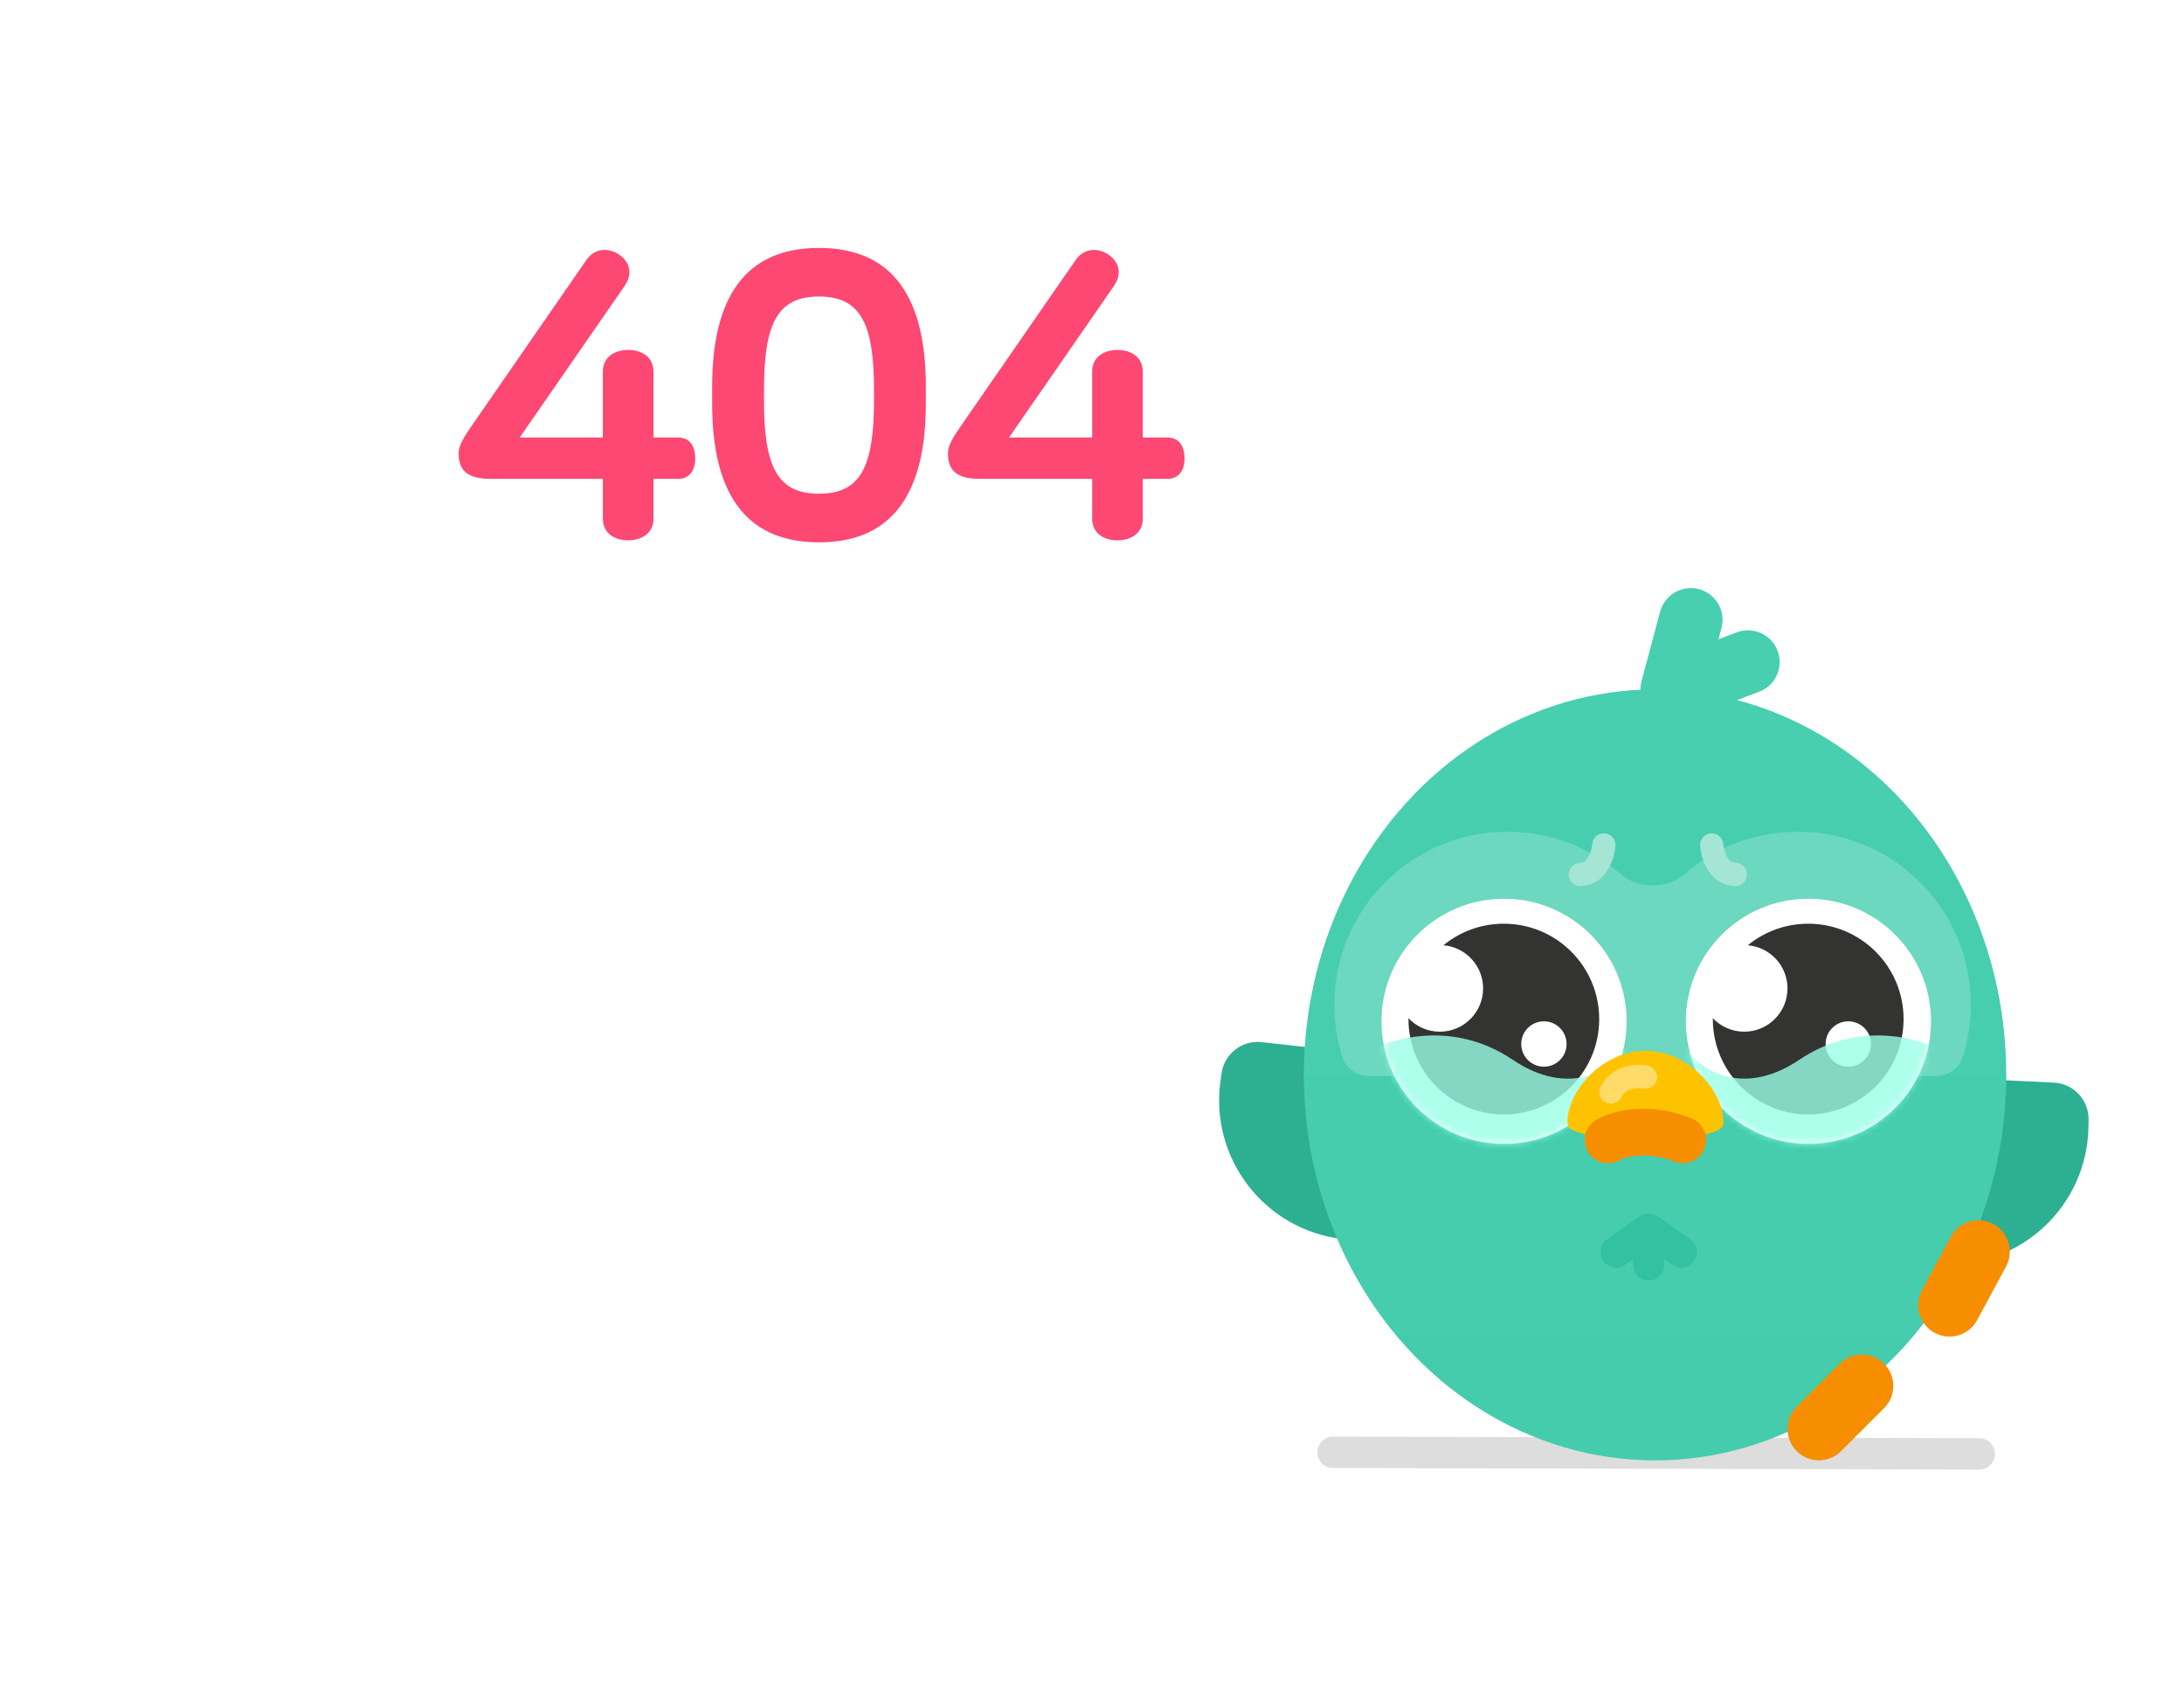 <svg width="348" height="272" viewBox="0 0 348 272" fill="none" xmlns="http://www.w3.org/2000/svg">
<g filter="url(#filter0_d_1632_10301)">
<path fill-rule="evenodd" clip-rule="evenodd" d="M130.504 115.074C66.713 115.074 15 91.552 15 62.537C15 33.522 66.713 10 130.504 10C194.295 10 246.007 33.522 246.007 62.537C246.007 81.694 223.465 98.456 189.787 107.635L192.381 121.558C193.292 126.447 187.745 129.947 184.326 126.64L169.236 112.047C157.129 114.007 144.09 115.074 130.504 115.074Z" fill="white"/>
</g>
<path d="M98.493 40.464C100.221 41.552 100.989 43.472 99.517 45.584L82.813 69.712H96.061V59.216C96.061 56.848 97.981 55.76 100.093 55.76C102.205 55.76 104.125 56.848 104.125 59.216V69.712H108.029C110.013 69.712 110.781 71.248 110.781 73.04C110.781 74.768 110.013 76.304 108.029 76.304H104.125V82.64C104.125 85.008 102.205 86.096 100.093 86.096C97.981 86.096 96.061 85.008 96.061 82.64V76.304H78.141C74.621 76.304 73.085 75.024 73.085 72.336C73.085 71.44 73.213 70.672 75.069 67.984L93.437 41.424C94.717 39.568 96.829 39.44 98.493 40.464ZM130.5 39.504C142.34 39.504 147.524 47.504 147.524 61.584V64.336C147.524 78.416 142.34 86.416 130.5 86.416C118.66 86.416 113.476 78.416 113.476 64.336V61.584C113.476 47.504 118.66 39.504 130.5 39.504ZM130.5 47.248C123.844 47.248 121.732 51.6 121.732 62.16V63.76C121.732 74.32 123.844 78.672 130.5 78.672C137.156 78.672 139.268 74.32 139.268 63.76V62.16C139.268 51.6 137.156 47.248 130.5 47.248ZM176.46 40.464C178.188 41.552 178.956 43.472 177.484 45.584L160.78 69.712H174.028V59.216C174.028 56.848 175.948 55.76 178.06 55.76C180.172 55.76 182.092 56.848 182.092 59.216V69.712H185.996C187.98 69.712 188.748 71.248 188.748 73.04C188.748 74.768 187.98 76.304 185.996 76.304H182.092V82.64C182.092 85.008 180.172 86.096 178.06 86.096C175.948 86.096 174.028 85.008 174.028 82.64V76.304H156.108C152.588 76.304 151.052 75.024 151.052 72.336C151.052 71.44 151.18 70.672 153.036 67.984L171.404 41.424C172.684 39.568 174.796 39.44 176.46 40.464Z" fill="#FC4873"/>
<g filter="url(#filter1_d_1632_10301)">
<path d="M212.412 226.829C227.417 226.886 296.277 227.003 315.365 227.076" stroke="#DDDDDD" stroke-width="5" stroke-linecap="round"/>
<path d="M288.423 166.078L327.26 167.919C330.4 168.067 332.853 170.685 332.797 173.828L332.776 175.024C332.553 187.569 322.007 197.45 309.473 196.856V196.856C297.453 196.286 288.064 186.264 288.278 174.233L288.423 166.078Z" fill="#2DAF92"/>
<path d="M239.692 165.806L201.054 161.466C197.93 161.115 195.093 163.311 194.65 166.423L194.481 167.607C192.712 180.029 201.558 191.456 214.027 192.857V192.857C225.985 194.201 236.845 185.794 238.542 173.881L239.692 165.806Z" fill="#2DAF92"/>
<ellipse cx="263.717" cy="166.692" rx="55.963" ry="61.424" fill="url(#paint0_linear_1632_10301)"/>
<path d="M310.642 203.386C311.704 201.415 313.889 197.36 315.24 194.852" stroke="#F68E00" stroke-width="10" stroke-linecap="round"/>
<path d="M289.826 223.102C291.409 221.519 294.666 218.262 296.68 216.248" stroke="#F68E00" stroke-width="10" stroke-linecap="round"/>
<path d="M266.446 105.268L269.416 94.183" stroke="#47CFB0" stroke-width="10.118" stroke-linecap="round"/>
<path d="M267.778 104.963L278.513 100.908" stroke="#47CFB0" stroke-width="10.118" stroke-linecap="round"/>
<path fill-rule="evenodd" clip-rule="evenodd" d="M312.746 163.886C312.15 165.755 310.33 166.891 308.368 166.891H218.283C216.321 166.891 214.501 165.755 213.905 163.886C213.063 161.244 212.609 158.428 212.609 155.507C212.609 140.28 224.952 127.937 240.179 127.937C247.111 127.937 253.445 130.495 258.29 134.719C261.02 137.1 265.631 137.1 268.361 134.719C273.205 130.495 279.54 127.937 286.472 127.937C301.699 127.937 314.042 140.28 314.042 155.507C314.042 158.428 313.588 161.244 312.746 163.886Z" fill="white" fill-opacity="0.2"/>
<circle cx="19.532" cy="19.532" r="19.532" transform="matrix(-1 0 0 1 259.189 138.621)" fill="white"/>
<path d="M224.496 157.796C224.496 166.188 231.299 172.991 239.692 172.991C248.084 172.991 254.887 166.188 254.887 157.796C254.887 149.403 248.084 142.6 239.692 142.6C231.299 142.6 224.496 149.403 224.496 157.796Z" fill="white"/>
<path fill-rule="evenodd" clip-rule="evenodd" d="M239.62 172.991C231.228 172.991 224.425 166.188 224.425 157.796C224.425 157.75 224.425 157.704 224.425 157.658C225.682 158.98 227.457 159.805 229.425 159.805C233.233 159.805 236.32 156.717 236.32 152.909C236.32 149.293 233.536 146.327 229.995 146.037C232.616 143.889 235.968 142.6 239.62 142.6C248.013 142.6 254.816 149.403 254.816 157.796C254.816 166.188 248.013 172.991 239.62 172.991Z" fill="#333331"/>
<circle cx="3.614" cy="3.614" r="3.614" transform="matrix(-1 0 0 1 249.621 158.153)" fill="white"/>
<mask id="mask0_1632_10301" style="mask-type:alpha" maskUnits="userSpaceOnUse" x="220" y="138" width="40" height="40">
<circle cx="239.621" cy="158.154" r="19.532" fill="white"/>
</mask>
<g mask="url(#mask0_1632_10301)">
<path opacity="0.8" d="M241.026 164.273C231.705 157.987 221.968 160.751 218.265 162.918L219.656 182.024L260.223 179.655L259.125 162.281C257.333 165.578 250.347 170.56 241.026 164.273Z" fill="#9BFFE8"/>
</g>
<path d="M272.744 130.055C272.87 131.601 273.796 134.704 276.489 134.745" stroke="#A5E5D6" stroke-width="3.711" stroke-linecap="round"/>
<path d="M255.562 130.055C255.436 131.601 254.51 134.704 251.818 134.745" stroke="#A5E5D6" stroke-width="3.711" stroke-linecap="round"/>
<circle cx="19.532" cy="19.532" r="19.532" transform="matrix(-1 0 0 1 307.689 138.621)" fill="white"/>
<path d="M272.996 157.796C272.996 166.188 279.799 172.991 288.192 172.991C296.584 172.991 303.387 166.188 303.387 157.796C303.387 149.403 296.584 142.6 288.192 142.6C279.799 142.6 272.996 149.403 272.996 157.796Z" fill="white"/>
<path fill-rule="evenodd" clip-rule="evenodd" d="M288.12 172.991C279.728 172.991 272.924 166.188 272.924 157.796C272.924 157.75 272.924 157.704 272.925 157.659C274.181 158.98 275.956 159.805 277.924 159.805C281.732 159.805 284.819 156.717 284.819 152.909C284.819 149.293 282.036 146.327 278.494 146.037C281.115 143.889 284.467 142.6 288.12 142.6C296.512 142.6 303.316 149.403 303.316 157.796C303.316 166.188 296.512 172.991 288.12 172.991Z" fill="#333331"/>
<circle cx="3.614" cy="3.614" r="3.614" transform="matrix(-1 0 0 1 298.121 158.153)" fill="white"/>
<mask id="mask1_1632_10301" style="mask-type:alpha" maskUnits="userSpaceOnUse" x="268" y="138" width="40" height="40">
<circle cx="19.532" cy="19.532" r="19.532" transform="matrix(-1 0 0 1 307.653 138.621)" fill="white"/>
</mask>
<g mask="url(#mask1_1632_10301)">
<path opacity="0.8" d="M286.715 164.273C296.037 157.987 305.773 160.75 309.477 162.918L308.085 182.023L267.518 179.654L268.616 162.281C270.409 165.578 277.394 170.559 286.715 164.273Z" fill="#9BFFE8"/>
</g>
<path d="M273.492 175.626C274.128 175.414 274.617 174.868 274.617 174.198V174.198C274.617 169.269 269.05 162.86 262.183 162.86C255.315 162.86 249.749 169.269 249.749 174.198V174.198C249.749 174.868 250.237 175.414 250.874 175.626L257.79 177.923C260.642 178.871 263.723 178.871 266.575 177.923L273.492 175.626Z" fill="#FDC300"/>
<path d="M262.183 167.02C260.657 166.742 257.894 167.02 256.684 169.423" stroke="white" stroke-opacity="0.4" stroke-width="3.711" stroke-linecap="round"/>
<path d="M256.216 177.058C259.326 175.362 264.235 175.425 268.15 177.058" stroke="#F68E00" stroke-width="7.422" stroke-linecap="round"/>
<path d="M262.7 191.316V196.958" stroke="#32C1A1" stroke-width="4.974" stroke-linecap="round"/>
<path d="M263.294 191.63L267.876 194.922" stroke="#32C1A1" stroke-width="4.974" stroke-linecap="round"/>
<path d="M262.106 191.63L257.524 194.922" stroke="#32C1A1" stroke-width="4.974" stroke-linecap="round"/>
</g>
<defs>
<filter id="filter0_d_1632_10301" x="0.438" y="0.025" width="260.131" height="147.06" filterUnits="userSpaceOnUse" color-interpolation-filters="sRGB">
<feFlood flood-opacity="0" result="BackgroundImageFix"/>
<feColorMatrix in="SourceAlpha" type="matrix" values="0 0 0 0 0 0 0 0 0 0 0 0 0 0 0 0 0 0 127 0" result="hardAlpha"/>
<feOffset dy="4.586"/>
<feGaussianBlur stdDeviation="7.281"/>
<feComposite in2="hardAlpha" operator="out"/>
<feColorMatrix type="matrix" values="0 0 0 0 0.32 0 0 0 0 0.32 0 0 0 0 0.32 0 0 0 0.1 0"/>
<feBlend mode="normal" in2="BackgroundImageFix" result="effect1_dropShadow_1632_10301"/>
<feBlend mode="normal" in="SourceGraphic" in2="effect1_dropShadow_1632_10301" result="shape"/>
</filter>
<filter id="filter1_d_1632_10301" x="179.694" y="79.147" width="167.665" height="169.576" filterUnits="userSpaceOnUse" color-interpolation-filters="sRGB">
<feFlood flood-opacity="0" result="BackgroundImageFix"/>
<feColorMatrix in="SourceAlpha" type="matrix" values="0 0 0 0 0 0 0 0 0 0 0 0 0 0 0 0 0 0 127 0" result="hardAlpha"/>
<feOffset dy="4.586"/>
<feGaussianBlur stdDeviation="7.281"/>
<feComposite in2="hardAlpha" operator="out"/>
<feColorMatrix type="matrix" values="0 0 0 0 0.32 0 0 0 0 0.32 0 0 0 0 0.32 0 0 0 0.1 0"/>
<feBlend mode="normal" in2="BackgroundImageFix" result="effect1_dropShadow_1632_10301"/>
<feBlend mode="normal" in="SourceGraphic" in2="effect1_dropShadow_1632_10301" result="shape"/>
</filter>
<linearGradient id="paint0_linear_1632_10301" x1="263.717" y1="105.268" x2="263.717" y2="228.117" gradientUnits="userSpaceOnUse">
<stop stop-color="#47CFB0"/>
<stop offset="1" stop-color="#44CCAD"/>
</linearGradient>
</defs>
</svg>
